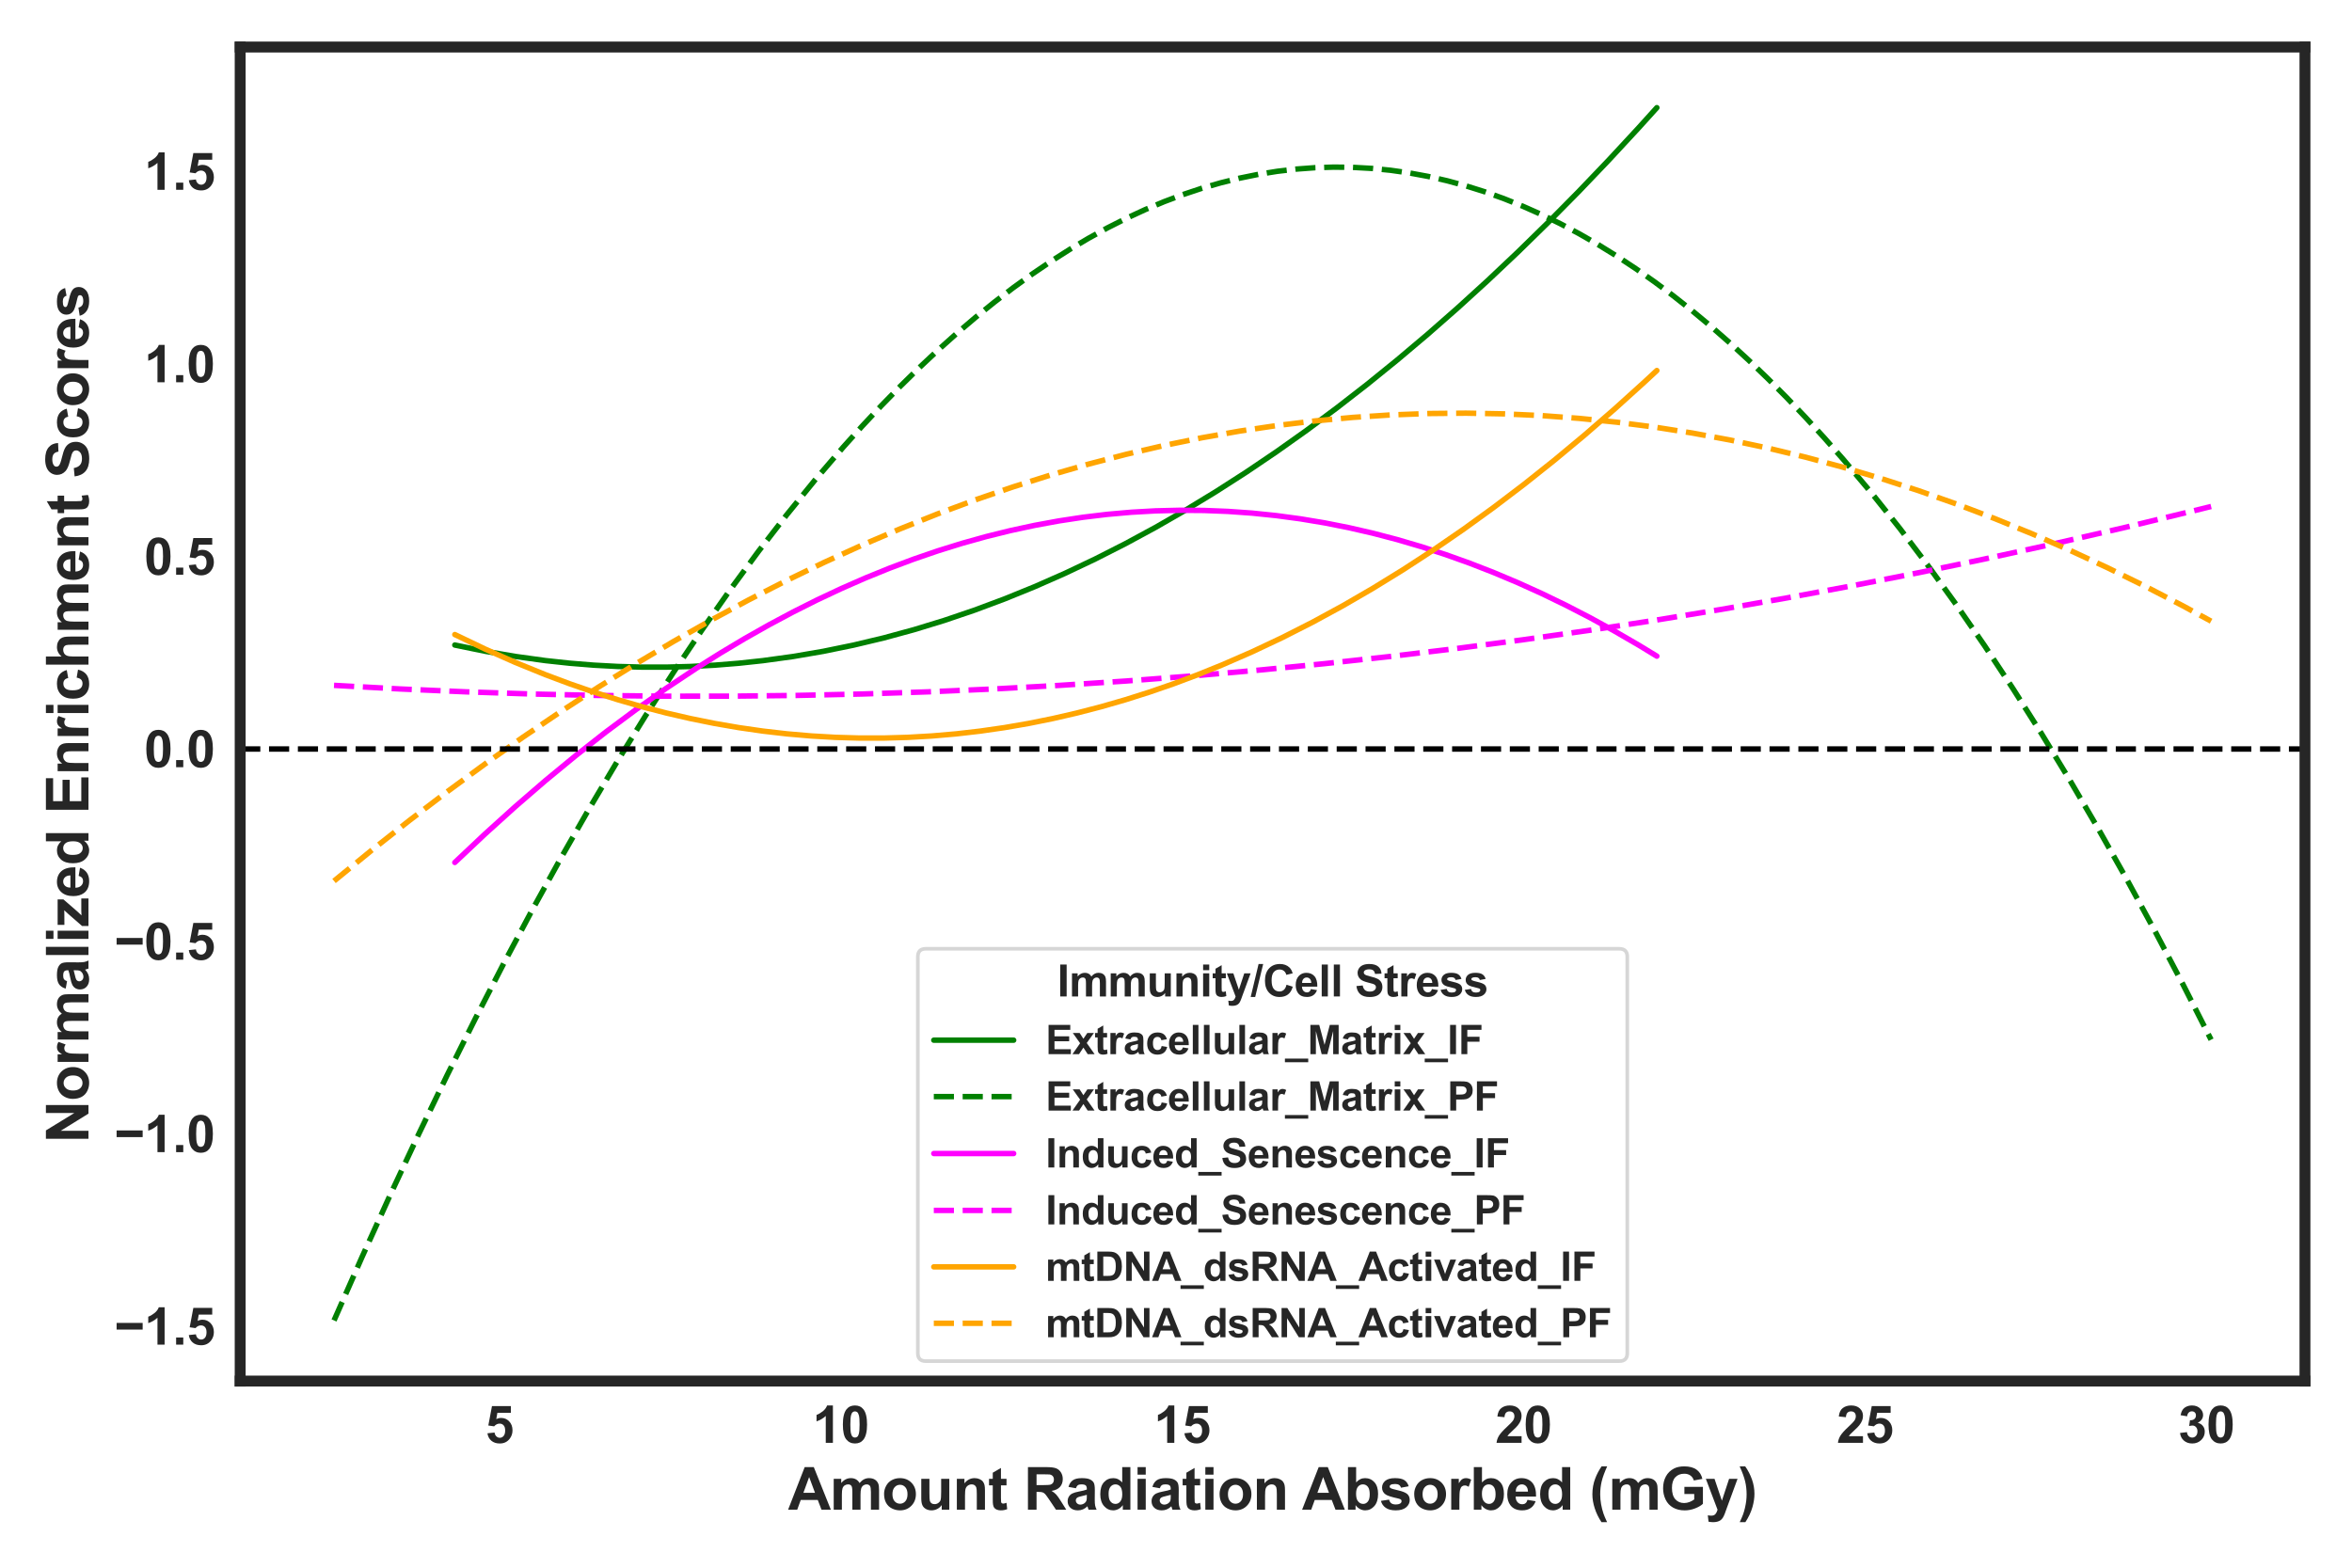 <?xml version="1.0" encoding="utf-8" standalone="no"?>
<!DOCTYPE svg PUBLIC "-//W3C//DTD SVG 1.1//EN"
  "http://www.w3.org/Graphics/SVG/1.1/DTD/svg11.dtd">
<svg xmlns:xlink="http://www.w3.org/1999/xlink" width="648pt" height="432pt" viewBox="0 0 648 432" xmlns="http://www.w3.org/2000/svg" version="1.1">
 <defs>
  <style type="text/css">*{stroke-linejoin: round; stroke-linecap: butt}</style>
 </defs>
 <g id="figure_1">
  <g id="patch_1">
   <path d="M 0 432 
L 648 432 
L 648 0 
L 0 0 
z
" style="fill: #ffffff"/>
  </g>
  <g id="axes_1">
   <g id="patch_2">
    <path d="M 66.17 380.579 
L 635.04 380.579 
L 635.04 12.96 
L 66.17 12.96 
z
" style="fill: #ffffff"/>
   </g>
   <g id="matplotlib.axis_1">
    <g id="xtick_1">
     <g id="text_1">
      <!-- 5 -->
      <g style="fill: #262626" transform="translate(133.661 397.6) scale(0.14 -0.14)">
       <defs>
        <path id="Arial-BoldMT-35" d="M 284 1178 
L 1159 1269 
Q 1197 972 1381 798 
Q 1566 625 1806 625 
Q 2081 625 2272 848 
Q 2463 1072 2463 1522 
Q 2463 1944 2273 2155 
Q 2084 2366 1781 2366 
Q 1403 2366 1103 2031 
L 391 2134 
L 841 4519 
L 3163 4519 
L 3163 3697 
L 1506 3697 
L 1369 2919 
Q 1663 3066 1969 3066 
Q 2553 3066 2959 2641 
Q 3366 2216 3366 1538 
Q 3366 972 3038 528 
Q 2591 -78 1797 -78 
Q 1163 -78 763 262 
Q 363 603 284 1178 
z
" transform="scale(0.016)"/>
       </defs>
       <use xlink:href="#Arial-BoldMT-35"/>
      </g>
     </g>
    </g>
    <g id="xtick_2">
     <g id="text_2">
      <!-- 10 -->
      <g style="fill: #262626" transform="translate(223.831 397.6) scale(0.14 -0.14)">
       <defs>
        <path id="Arial-BoldMT-31" d="M 2519 0 
L 1641 0 
L 1641 3309 
Q 1159 2859 506 2644 
L 506 3441 
Q 850 3553 1253 3867 
Q 1656 4181 1806 4600 
L 2519 4600 
L 2519 0 
z
" transform="scale(0.016)"/>
        <path id="Arial-BoldMT-30" d="M 1756 4600 
Q 2422 4600 2797 4125 
Q 3244 3563 3244 2259 
Q 3244 959 2794 391 
Q 2422 -78 1756 -78 
Q 1088 -78 678 436 
Q 269 950 269 2269 
Q 269 3563 719 4131 
Q 1091 4600 1756 4600 
z
M 1756 3872 
Q 1597 3872 1472 3770 
Q 1347 3669 1278 3406 
Q 1188 3066 1188 2259 
Q 1188 1453 1269 1151 
Q 1350 850 1473 750 
Q 1597 650 1756 650 
Q 1916 650 2041 751 
Q 2166 853 2234 1116 
Q 2325 1453 2325 2259 
Q 2325 3066 2244 3367 
Q 2163 3669 2039 3770 
Q 1916 3872 1756 3872 
z
" transform="scale(0.016)"/>
       </defs>
       <use xlink:href="#Arial-BoldMT-31"/>
       <use xlink:href="#Arial-BoldMT-30" x="55.615"/>
      </g>
     </g>
    </g>
    <g id="xtick_3">
     <g id="text_3">
      <!-- 15 -->
      <g style="fill: #262626" transform="translate(317.893 397.6) scale(0.14 -0.14)">
       <use xlink:href="#Arial-BoldMT-31"/>
       <use xlink:href="#Arial-BoldMT-35" x="55.615"/>
      </g>
     </g>
    </g>
    <g id="xtick_4">
     <g id="text_4">
      <!-- 20 -->
      <g style="fill: #262626" transform="translate(411.955 397.6) scale(0.14 -0.14)">
       <defs>
        <path id="Arial-BoldMT-32" d="M 3238 816 
L 3238 0 
L 159 0 
Q 209 463 459 877 
Q 709 1291 1447 1975 
Q 2041 2528 2175 2725 
Q 2356 2997 2356 3263 
Q 2356 3556 2198 3714 
Q 2041 3872 1763 3872 
Q 1488 3872 1325 3706 
Q 1163 3541 1138 3156 
L 263 3244 
Q 341 3969 753 4284 
Q 1166 4600 1784 4600 
Q 2463 4600 2850 4234 
Q 3238 3869 3238 3325 
Q 3238 3016 3127 2736 
Q 3016 2456 2775 2150 
Q 2616 1947 2200 1565 
Q 1784 1184 1673 1059 
Q 1563 934 1494 816 
L 3238 816 
z
" transform="scale(0.016)"/>
       </defs>
       <use xlink:href="#Arial-BoldMT-32"/>
       <use xlink:href="#Arial-BoldMT-30" x="55.615"/>
      </g>
     </g>
    </g>
    <g id="xtick_5">
     <g id="text_5">
      <!-- 25 -->
      <g style="fill: #262626" transform="translate(506.018 397.6) scale(0.14 -0.14)">
       <use xlink:href="#Arial-BoldMT-32"/>
       <use xlink:href="#Arial-BoldMT-35" x="55.615"/>
      </g>
     </g>
    </g>
    <g id="xtick_6">
     <g id="text_6">
      <!-- 30 -->
      <g style="fill: #262626" transform="translate(600.08 397.6) scale(0.14 -0.14)">
       <defs>
        <path id="Arial-BoldMT-33" d="M 241 1216 
L 1091 1319 
Q 1131 994 1309 822 
Q 1488 650 1741 650 
Q 2013 650 2198 856 
Q 2384 1063 2384 1413 
Q 2384 1744 2206 1937 
Q 2028 2131 1772 2131 
Q 1603 2131 1369 2066 
L 1466 2781 
Q 1822 2772 2009 2936 
Q 2197 3100 2197 3372 
Q 2197 3603 2059 3740 
Q 1922 3878 1694 3878 
Q 1469 3878 1309 3722 
Q 1150 3566 1116 3266 
L 306 3403 
Q 391 3819 561 4067 
Q 731 4316 1036 4458 
Q 1341 4600 1719 4600 
Q 2366 4600 2756 4188 
Q 3078 3850 3078 3425 
Q 3078 2822 2419 2463 
Q 2813 2378 3048 2084 
Q 3284 1791 3284 1375 
Q 3284 772 2843 347 
Q 2403 -78 1747 -78 
Q 1125 -78 715 280 
Q 306 638 241 1216 
z
" transform="scale(0.016)"/>
       </defs>
       <use xlink:href="#Arial-BoldMT-33"/>
       <use xlink:href="#Arial-BoldMT-30" x="55.615"/>
      </g>
     </g>
    </g>
    <g id="text_7">
     <!-- Amount Radiation Absorbed (mGy) -->
     <g style="fill: #262626" transform="translate(217.135 416.01) scale(0.16 -0.16)">
      <defs>
       <path id="Arial-BoldMT-41" d="M 4597 0 
L 3591 0 
L 3191 1041 
L 1359 1041 
L 981 0 
L 0 0 
L 1784 4581 
L 2763 4581 
L 4597 0 
z
M 2894 1813 
L 2263 3513 
L 1644 1813 
L 2894 1813 
z
" transform="scale(0.016)"/>
       <path id="Arial-BoldMT-6d" d="M 394 3319 
L 1203 3319 
L 1203 2866 
Q 1638 3394 2238 3394 
Q 2556 3394 2790 3262 
Q 3025 3131 3175 2866 
Q 3394 3131 3647 3262 
Q 3900 3394 4188 3394 
Q 4553 3394 4806 3245 
Q 5059 3097 5184 2809 
Q 5275 2597 5275 2122 
L 5275 0 
L 4397 0 
L 4397 1897 
Q 4397 2391 4306 2534 
Q 4184 2722 3931 2722 
Q 3747 2722 3584 2609 
Q 3422 2497 3350 2280 
Q 3278 2063 3278 1594 
L 3278 0 
L 2400 0 
L 2400 1819 
Q 2400 2303 2353 2443 
Q 2306 2584 2207 2653 
Q 2109 2722 1941 2722 
Q 1738 2722 1575 2612 
Q 1413 2503 1342 2297 
Q 1272 2091 1272 1613 
L 1272 0 
L 394 0 
L 394 3319 
z
" transform="scale(0.016)"/>
       <path id="Arial-BoldMT-6f" d="M 256 1706 
Q 256 2144 472 2553 
Q 688 2963 1083 3178 
Q 1478 3394 1966 3394 
Q 2719 3394 3200 2905 
Q 3681 2416 3681 1669 
Q 3681 916 3195 420 
Q 2709 -75 1972 -75 
Q 1516 -75 1102 131 
Q 688 338 472 736 
Q 256 1134 256 1706 
z
M 1156 1659 
Q 1156 1166 1390 903 
Q 1625 641 1969 641 
Q 2313 641 2545 903 
Q 2778 1166 2778 1666 
Q 2778 2153 2545 2415 
Q 2313 2678 1969 2678 
Q 1625 2678 1390 2415 
Q 1156 2153 1156 1659 
z
" transform="scale(0.016)"/>
       <path id="Arial-BoldMT-75" d="M 2644 0 
L 2644 497 
Q 2463 231 2167 78 
Q 1872 -75 1544 -75 
Q 1209 -75 943 72 
Q 678 219 559 484 
Q 441 750 441 1219 
L 441 3319 
L 1319 3319 
L 1319 1794 
Q 1319 1094 1367 936 
Q 1416 778 1544 686 
Q 1672 594 1869 594 
Q 2094 594 2272 717 
Q 2450 841 2515 1023 
Q 2581 1206 2581 1919 
L 2581 3319 
L 3459 3319 
L 3459 0 
L 2644 0 
z
" transform="scale(0.016)"/>
       <path id="Arial-BoldMT-6e" d="M 3478 0 
L 2600 0 
L 2600 1694 
Q 2600 2231 2544 2389 
Q 2488 2547 2361 2634 
Q 2234 2722 2056 2722 
Q 1828 2722 1647 2597 
Q 1466 2472 1398 2265 
Q 1331 2059 1331 1503 
L 1331 0 
L 453 0 
L 453 3319 
L 1269 3319 
L 1269 2831 
Q 1703 3394 2363 3394 
Q 2653 3394 2893 3289 
Q 3134 3184 3257 3021 
Q 3381 2859 3429 2653 
Q 3478 2447 3478 2063 
L 3478 0 
z
" transform="scale(0.016)"/>
       <path id="Arial-BoldMT-74" d="M 1981 3319 
L 1981 2619 
L 1381 2619 
L 1381 1281 
Q 1381 875 1398 808 
Q 1416 741 1477 697 
Q 1538 653 1625 653 
Q 1747 653 1978 738 
L 2053 56 
Q 1747 -75 1359 -75 
Q 1122 -75 931 4 
Q 741 84 652 211 
Q 563 338 528 553 
Q 500 706 500 1172 
L 500 2619 
L 97 2619 
L 97 3319 
L 500 3319 
L 500 3978 
L 1381 4491 
L 1381 3319 
L 1981 3319 
z
" transform="scale(0.016)"/>
       <path id="Arial-BoldMT-20" transform="scale(0.016)"/>
       <path id="Arial-BoldMT-52" d="M 469 0 
L 469 4581 
L 2416 4581 
Q 3150 4581 3483 4457 
Q 3816 4334 4016 4018 
Q 4216 3703 4216 3297 
Q 4216 2781 3912 2445 
Q 3609 2109 3006 2022 
Q 3306 1847 3501 1637 
Q 3697 1428 4028 894 
L 4588 0 
L 3481 0 
L 2813 997 
Q 2456 1531 2325 1670 
Q 2194 1809 2047 1861 
Q 1900 1913 1581 1913 
L 1394 1913 
L 1394 0 
L 469 0 
z
M 1394 2644 
L 2078 2644 
Q 2744 2644 2909 2700 
Q 3075 2756 3169 2893 
Q 3263 3031 3263 3238 
Q 3263 3469 3139 3611 
Q 3016 3753 2791 3791 
Q 2678 3806 2116 3806 
L 1394 3806 
L 1394 2644 
z
" transform="scale(0.016)"/>
       <path id="Arial-BoldMT-61" d="M 1116 2306 
L 319 2450 
Q 453 2931 781 3162 
Q 1109 3394 1756 3394 
Q 2344 3394 2631 3255 
Q 2919 3116 3036 2902 
Q 3153 2688 3153 2116 
L 3144 1091 
Q 3144 653 3186 445 
Q 3228 238 3344 0 
L 2475 0 
Q 2441 88 2391 259 
Q 2369 338 2359 363 
Q 2134 144 1878 34 
Q 1622 -75 1331 -75 
Q 819 -75 523 203 
Q 228 481 228 906 
Q 228 1188 362 1408 
Q 497 1628 739 1745 
Q 981 1863 1438 1950 
Q 2053 2066 2291 2166 
L 2291 2253 
Q 2291 2506 2166 2614 
Q 2041 2722 1694 2722 
Q 1459 2722 1328 2630 
Q 1197 2538 1116 2306 
z
M 2291 1594 
Q 2122 1538 1756 1459 
Q 1391 1381 1278 1306 
Q 1106 1184 1106 997 
Q 1106 813 1243 678 
Q 1381 544 1594 544 
Q 1831 544 2047 700 
Q 2206 819 2256 991 
Q 2291 1103 2291 1419 
L 2291 1594 
z
" transform="scale(0.016)"/>
       <path id="Arial-BoldMT-64" d="M 3503 0 
L 2688 0 
L 2688 488 
Q 2484 203 2207 64 
Q 1931 -75 1650 -75 
Q 1078 -75 670 386 
Q 263 847 263 1672 
Q 263 2516 659 2955 
Q 1056 3394 1663 3394 
Q 2219 3394 2625 2931 
L 2625 4581 
L 3503 4581 
L 3503 0 
z
M 1159 1731 
Q 1159 1200 1306 963 
Q 1519 619 1900 619 
Q 2203 619 2415 876 
Q 2628 1134 2628 1647 
Q 2628 2219 2422 2470 
Q 2216 2722 1894 2722 
Q 1581 2722 1370 2473 
Q 1159 2225 1159 1731 
z
" transform="scale(0.016)"/>
       <path id="Arial-BoldMT-69" d="M 459 3769 
L 459 4581 
L 1338 4581 
L 1338 3769 
L 459 3769 
z
M 459 0 
L 459 3319 
L 1338 3319 
L 1338 0 
L 459 0 
z
" transform="scale(0.016)"/>
       <path id="Arial-BoldMT-62" d="M 422 0 
L 422 4581 
L 1300 4581 
L 1300 2931 
Q 1706 3394 2263 3394 
Q 2869 3394 3266 2955 
Q 3663 2516 3663 1694 
Q 3663 844 3258 384 
Q 2853 -75 2275 -75 
Q 1991 -75 1714 67 
Q 1438 209 1238 488 
L 1238 0 
L 422 0 
z
M 1294 1731 
Q 1294 1216 1456 969 
Q 1684 619 2063 619 
Q 2353 619 2558 867 
Q 2763 1116 2763 1650 
Q 2763 2219 2556 2470 
Q 2350 2722 2028 2722 
Q 1713 2722 1503 2476 
Q 1294 2231 1294 1731 
z
" transform="scale(0.016)"/>
       <path id="Arial-BoldMT-73" d="M 150 947 
L 1031 1081 
Q 1088 825 1259 692 
Q 1431 559 1741 559 
Q 2081 559 2253 684 
Q 2369 772 2369 919 
Q 2369 1019 2306 1084 
Q 2241 1147 2013 1200 
Q 950 1434 666 1628 
Q 272 1897 272 2375 
Q 272 2806 612 3100 
Q 953 3394 1669 3394 
Q 2350 3394 2681 3172 
Q 3013 2950 3138 2516 
L 2309 2363 
Q 2256 2556 2107 2659 
Q 1959 2763 1684 2763 
Q 1338 2763 1188 2666 
Q 1088 2597 1088 2488 
Q 1088 2394 1175 2328 
Q 1294 2241 1995 2081 
Q 2697 1922 2975 1691 
Q 3250 1456 3250 1038 
Q 3250 581 2869 253 
Q 2488 -75 1741 -75 
Q 1063 -75 667 200 
Q 272 475 150 947 
z
" transform="scale(0.016)"/>
       <path id="Arial-BoldMT-72" d="M 1300 0 
L 422 0 
L 422 3319 
L 1238 3319 
L 1238 2847 
Q 1447 3181 1614 3287 
Q 1781 3394 1994 3394 
Q 2294 3394 2572 3228 
L 2300 2463 
Q 2078 2606 1888 2606 
Q 1703 2606 1575 2504 
Q 1447 2403 1373 2137 
Q 1300 1872 1300 1025 
L 1300 0 
z
" transform="scale(0.016)"/>
       <path id="Arial-BoldMT-65" d="M 2381 1056 
L 3256 909 
Q 3088 428 2723 176 
Q 2359 -75 1813 -75 
Q 947 -75 531 491 
Q 203 944 203 1634 
Q 203 2459 634 2926 
Q 1066 3394 1725 3394 
Q 2466 3394 2894 2905 
Q 3322 2416 3303 1406 
L 1103 1406 
Q 1113 1016 1316 798 
Q 1519 581 1822 581 
Q 2028 581 2168 693 
Q 2309 806 2381 1056 
z
M 2431 1944 
Q 2422 2325 2234 2523 
Q 2047 2722 1778 2722 
Q 1491 2722 1303 2513 
Q 1116 2303 1119 1944 
L 2431 1944 
z
" transform="scale(0.016)"/>
       <path id="Arial-BoldMT-28" d="M 1916 -1347 
L 1313 -1347 
Q 834 -625 584 153 
Q 334 931 334 1659 
Q 334 2563 644 3369 
Q 913 4069 1325 4659 
L 1925 4659 
Q 1497 3713 1336 3048 
Q 1175 2384 1175 1641 
Q 1175 1128 1270 590 
Q 1366 53 1531 -431 
Q 1641 -750 1916 -1347 
z
" transform="scale(0.016)"/>
       <path id="Arial-BoldMT-47" d="M 2597 1684 
L 2597 2456 
L 4591 2456 
L 4591 631 
Q 4300 350 3748 136 
Q 3197 -78 2631 -78 
Q 1913 -78 1378 223 
Q 844 525 575 1086 
Q 306 1647 306 2306 
Q 306 3022 606 3578 
Q 906 4134 1484 4431 
Q 1925 4659 2581 4659 
Q 3434 4659 3914 4301 
Q 4394 3944 4531 3313 
L 3613 3141 
Q 3516 3478 3248 3673 
Q 2981 3869 2581 3869 
Q 1975 3869 1617 3484 
Q 1259 3100 1259 2344 
Q 1259 1528 1621 1120 
Q 1984 713 2572 713 
Q 2863 713 3155 827 
Q 3447 941 3656 1103 
L 3656 1684 
L 2597 1684 
z
" transform="scale(0.016)"/>
       <path id="Arial-BoldMT-79" d="M 44 3319 
L 978 3319 
L 1772 963 
L 2547 3319 
L 3456 3319 
L 2284 125 
L 2075 -453 
Q 1959 -744 1854 -897 
Q 1750 -1050 1614 -1145 
Q 1478 -1241 1279 -1294 
Q 1081 -1347 831 -1347 
Q 578 -1347 334 -1294 
L 256 -606 
Q 463 -647 628 -647 
Q 934 -647 1081 -467 
Q 1228 -288 1306 -9 
L 44 3319 
z
" transform="scale(0.016)"/>
       <path id="Arial-BoldMT-29" d="M 216 -1347 
Q 475 -791 581 -494 
Q 688 -197 778 190 
Q 869 578 912 926 
Q 956 1275 956 1641 
Q 956 2384 797 3048 
Q 638 3713 209 4659 
L 806 4659 
Q 1278 3988 1539 3234 
Q 1800 2481 1800 1706 
Q 1800 1053 1594 306 
Q 1359 -531 822 -1347 
L 216 -1347 
z
" transform="scale(0.016)"/>
      </defs>
      <use xlink:href="#Arial-BoldMT-41"/>
      <use xlink:href="#Arial-BoldMT-6d" x="72.217"/>
      <use xlink:href="#Arial-BoldMT-6f" x="161.133"/>
      <use xlink:href="#Arial-BoldMT-75" x="222.217"/>
      <use xlink:href="#Arial-BoldMT-6e" x="283.301"/>
      <use xlink:href="#Arial-BoldMT-74" x="344.385"/>
      <use xlink:href="#Arial-BoldMT-20" x="377.686"/>
      <use xlink:href="#Arial-BoldMT-52" x="405.469"/>
      <use xlink:href="#Arial-BoldMT-61" x="477.686"/>
      <use xlink:href="#Arial-BoldMT-64" x="533.301"/>
      <use xlink:href="#Arial-BoldMT-69" x="594.385"/>
      <use xlink:href="#Arial-BoldMT-61" x="622.168"/>
      <use xlink:href="#Arial-BoldMT-74" x="677.783"/>
      <use xlink:href="#Arial-BoldMT-69" x="711.084"/>
      <use xlink:href="#Arial-BoldMT-6f" x="738.867"/>
      <use xlink:href="#Arial-BoldMT-6e" x="799.951"/>
      <use xlink:href="#Arial-BoldMT-20" x="861.035"/>
      <use xlink:href="#Arial-BoldMT-41" x="885.068"/>
      <use xlink:href="#Arial-BoldMT-62" x="957.285"/>
      <use xlink:href="#Arial-BoldMT-73" x="1018.369"/>
      <use xlink:href="#Arial-BoldMT-6f" x="1073.984"/>
      <use xlink:href="#Arial-BoldMT-72" x="1135.068"/>
      <use xlink:href="#Arial-BoldMT-62" x="1173.984"/>
      <use xlink:href="#Arial-BoldMT-65" x="1235.068"/>
      <use xlink:href="#Arial-BoldMT-64" x="1290.684"/>
      <use xlink:href="#Arial-BoldMT-20" x="1351.768"/>
      <use xlink:href="#Arial-BoldMT-28" x="1379.551"/>
      <use xlink:href="#Arial-BoldMT-6d" x="1412.852"/>
      <use xlink:href="#Arial-BoldMT-47" x="1501.768"/>
      <use xlink:href="#Arial-BoldMT-79" x="1579.551"/>
      <use xlink:href="#Arial-BoldMT-29" x="1635.166"/>
     </g>
    </g>
   </g>
   <g id="matplotlib.axis_2">
    <g id="ytick_1">
     <g id="text_8">
      <!-- −1.5 -->
      <g style="fill: #262626" transform="translate(31.533 370.533) scale(0.14 -0.14)">
       <defs>
        <path id="Arial-BoldMT-2212" d="M 266 1850 
L 266 2672 
L 3469 2672 
L 3469 1850 
L 266 1850 
z
" transform="scale(0.016)"/>
        <path id="Arial-BoldMT-2e" d="M 459 0 
L 459 878 
L 1338 878 
L 1338 0 
L 459 0 
z
" transform="scale(0.016)"/>
       </defs>
       <use xlink:href="#Arial-BoldMT-2212"/>
       <use xlink:href="#Arial-BoldMT-31" x="58.398"/>
       <use xlink:href="#Arial-BoldMT-2e" x="114.014"/>
       <use xlink:href="#Arial-BoldMT-35" x="141.797"/>
      </g>
     </g>
    </g>
    <g id="ytick_2">
     <g id="text_9">
      <!-- −1.0 -->
      <g style="fill: #262626" transform="translate(31.533 317.494) scale(0.14 -0.14)">
       <use xlink:href="#Arial-BoldMT-2212"/>
       <use xlink:href="#Arial-BoldMT-31" x="58.398"/>
       <use xlink:href="#Arial-BoldMT-2e" x="114.014"/>
       <use xlink:href="#Arial-BoldMT-30" x="141.797"/>
      </g>
     </g>
    </g>
    <g id="ytick_3">
     <g id="text_10">
      <!-- −0.5 -->
      <g style="fill: #262626" transform="translate(31.533 264.455) scale(0.14 -0.14)">
       <use xlink:href="#Arial-BoldMT-2212"/>
       <use xlink:href="#Arial-BoldMT-30" x="58.398"/>
       <use xlink:href="#Arial-BoldMT-2e" x="114.014"/>
       <use xlink:href="#Arial-BoldMT-35" x="141.797"/>
      </g>
     </g>
    </g>
    <g id="ytick_4">
     <g id="text_11">
      <!-- 0.0 -->
      <g style="fill: #262626" transform="translate(39.71 211.416) scale(0.14 -0.14)">
       <use xlink:href="#Arial-BoldMT-30"/>
       <use xlink:href="#Arial-BoldMT-2e" x="55.615"/>
       <use xlink:href="#Arial-BoldMT-30" x="83.398"/>
      </g>
     </g>
    </g>
    <g id="ytick_5">
     <g id="text_12">
      <!-- 0.5 -->
      <g style="fill: #262626" transform="translate(39.71 158.377) scale(0.14 -0.14)">
       <use xlink:href="#Arial-BoldMT-30"/>
       <use xlink:href="#Arial-BoldMT-2e" x="55.615"/>
       <use xlink:href="#Arial-BoldMT-35" x="83.398"/>
      </g>
     </g>
    </g>
    <g id="ytick_6">
     <g id="text_13">
      <!-- 1.0 -->
      <g style="fill: #262626" transform="translate(39.71 105.338) scale(0.14 -0.14)">
       <use xlink:href="#Arial-BoldMT-31"/>
       <use xlink:href="#Arial-BoldMT-2e" x="55.615"/>
       <use xlink:href="#Arial-BoldMT-30" x="83.398"/>
      </g>
     </g>
    </g>
    <g id="ytick_7">
     <g id="text_14">
      <!-- 1.5 -->
      <g style="fill: #262626" transform="translate(39.71 52.299) scale(0.14 -0.14)">
       <use xlink:href="#Arial-BoldMT-31"/>
       <use xlink:href="#Arial-BoldMT-2e" x="55.615"/>
       <use xlink:href="#Arial-BoldMT-35" x="83.398"/>
      </g>
     </g>
    </g>
    <g id="text_15">
     <!-- Normalized Enrichment Scores -->
     <g style="fill: #262626" transform="translate(24.376 315.023) rotate(-90) scale(0.16 -0.16)">
      <defs>
       <path id="Arial-BoldMT-4e" d="M 475 0 
L 475 4581 
L 1375 4581 
L 3250 1522 
L 3250 4581 
L 4109 4581 
L 4109 0 
L 3181 0 
L 1334 2988 
L 1334 0 
L 475 0 
z
" transform="scale(0.016)"/>
       <path id="Arial-BoldMT-6c" d="M 459 0 
L 459 4581 
L 1338 4581 
L 1338 0 
L 459 0 
z
" transform="scale(0.016)"/>
       <path id="Arial-BoldMT-7a" d="M 106 0 
L 106 684 
L 1350 2113 
Q 1656 2463 1803 2609 
Q 1650 2600 1400 2597 
L 228 2591 
L 228 3319 
L 2972 3319 
L 2972 2697 
L 1703 1234 
L 1256 750 
Q 1622 772 1709 772 
L 3069 772 
L 3069 0 
L 106 0 
z
" transform="scale(0.016)"/>
       <path id="Arial-BoldMT-45" d="M 466 0 
L 466 4581 
L 3863 4581 
L 3863 3806 
L 1391 3806 
L 1391 2791 
L 3691 2791 
L 3691 2019 
L 1391 2019 
L 1391 772 
L 3950 772 
L 3950 0 
L 466 0 
z
" transform="scale(0.016)"/>
       <path id="Arial-BoldMT-63" d="M 3353 2338 
L 2488 2181 
Q 2444 2441 2289 2572 
Q 2134 2703 1888 2703 
Q 1559 2703 1364 2476 
Q 1169 2250 1169 1719 
Q 1169 1128 1367 884 
Q 1566 641 1900 641 
Q 2150 641 2309 783 
Q 2469 925 2534 1272 
L 3397 1125 
Q 3263 531 2881 228 
Q 2500 -75 1859 -75 
Q 1131 -75 698 384 
Q 266 844 266 1656 
Q 266 2478 700 2936 
Q 1134 3394 1875 3394 
Q 2481 3394 2839 3133 
Q 3197 2872 3353 2338 
z
" transform="scale(0.016)"/>
       <path id="Arial-BoldMT-68" d="M 1334 4581 
L 1334 2897 
Q 1759 3394 2350 3394 
Q 2653 3394 2897 3281 
Q 3141 3169 3264 2994 
Q 3388 2819 3433 2606 
Q 3478 2394 3478 1947 
L 3478 0 
L 2600 0 
L 2600 1753 
Q 2600 2275 2550 2415 
Q 2500 2556 2373 2639 
Q 2247 2722 2056 2722 
Q 1838 2722 1666 2615 
Q 1494 2509 1414 2295 
Q 1334 2081 1334 1663 
L 1334 0 
L 456 0 
L 456 4581 
L 1334 4581 
z
" transform="scale(0.016)"/>
       <path id="Arial-BoldMT-53" d="M 231 1491 
L 1131 1578 
Q 1213 1125 1461 912 
Q 1709 700 2131 700 
Q 2578 700 2804 889 
Q 3031 1078 3031 1331 
Q 3031 1494 2936 1608 
Q 2841 1722 2603 1806 
Q 2441 1863 1863 2006 
Q 1119 2191 819 2459 
Q 397 2838 397 3381 
Q 397 3731 595 4036 
Q 794 4341 1167 4500 
Q 1541 4659 2069 4659 
Q 2931 4659 3367 4281 
Q 3803 3903 3825 3272 
L 2900 3231 
Q 2841 3584 2645 3739 
Q 2450 3894 2059 3894 
Q 1656 3894 1428 3728 
Q 1281 3622 1281 3444 
Q 1281 3281 1419 3166 
Q 1594 3019 2269 2859 
Q 2944 2700 3267 2529 
Q 3591 2359 3773 2064 
Q 3956 1769 3956 1334 
Q 3956 941 3737 597 
Q 3519 253 3119 86 
Q 2719 -81 2122 -81 
Q 1253 -81 787 320 
Q 322 722 231 1491 
z
" transform="scale(0.016)"/>
      </defs>
      <use xlink:href="#Arial-BoldMT-4e"/>
      <use xlink:href="#Arial-BoldMT-6f" x="72.217"/>
      <use xlink:href="#Arial-BoldMT-72" x="133.301"/>
      <use xlink:href="#Arial-BoldMT-6d" x="172.217"/>
      <use xlink:href="#Arial-BoldMT-61" x="261.133"/>
      <use xlink:href="#Arial-BoldMT-6c" x="316.748"/>
      <use xlink:href="#Arial-BoldMT-69" x="344.531"/>
      <use xlink:href="#Arial-BoldMT-7a" x="372.314"/>
      <use xlink:href="#Arial-BoldMT-65" x="422.314"/>
      <use xlink:href="#Arial-BoldMT-64" x="477.93"/>
      <use xlink:href="#Arial-BoldMT-20" x="539.014"/>
      <use xlink:href="#Arial-BoldMT-45" x="566.797"/>
      <use xlink:href="#Arial-BoldMT-6e" x="633.496"/>
      <use xlink:href="#Arial-BoldMT-72" x="694.58"/>
      <use xlink:href="#Arial-BoldMT-69" x="733.496"/>
      <use xlink:href="#Arial-BoldMT-63" x="761.279"/>
      <use xlink:href="#Arial-BoldMT-68" x="816.895"/>
      <use xlink:href="#Arial-BoldMT-6d" x="877.979"/>
      <use xlink:href="#Arial-BoldMT-65" x="966.895"/>
      <use xlink:href="#Arial-BoldMT-6e" x="1022.51"/>
      <use xlink:href="#Arial-BoldMT-74" x="1083.594"/>
      <use xlink:href="#Arial-BoldMT-20" x="1116.895"/>
      <use xlink:href="#Arial-BoldMT-53" x="1144.678"/>
      <use xlink:href="#Arial-BoldMT-63" x="1211.377"/>
      <use xlink:href="#Arial-BoldMT-6f" x="1266.992"/>
      <use xlink:href="#Arial-BoldMT-72" x="1328.076"/>
      <use xlink:href="#Arial-BoldMT-65" x="1366.992"/>
      <use xlink:href="#Arial-BoldMT-73" x="1422.607"/>
     </g>
    </g>
   </g>
   <g id="line2d_1">
    <path d="M 125.307 177.749 
L 133.628 179.458 
L 141.949 180.888 
L 150.27 182.037 
L 156.927 182.756 
L 163.583 183.295 
L 170.24 183.655 
L 176.897 183.835 
L 183.554 183.837 
L 190.211 183.659 
L 196.867 183.303 
L 203.524 182.767 
L 210.181 182.052 
L 218.502 180.907 
L 226.823 179.481 
L 235.144 177.776 
L 243.465 175.791 
L 251.786 173.526 
L 260.107 170.981 
L 268.428 168.156 
L 276.749 165.051 
L 285.07 161.666 
L 293.391 158.002 
L 301.712 154.057 
L 310.032 149.833 
L 318.353 145.329 
L 326.674 140.544 
L 334.995 135.48 
L 343.316 130.136 
L 351.637 124.512 
L 359.958 118.609 
L 368.279 112.425 
L 376.6 105.961 
L 384.921 99.218 
L 393.242 92.195 
L 401.563 84.891 
L 409.884 77.308 
L 418.205 69.445 
L 426.526 61.302 
L 434.847 52.879 
L 443.168 44.177 
L 451.489 35.194 
L 456.482 29.67 
L 456.482 29.67 
" clip-path="url(#p84384a5c7a)" style="fill: none; stroke: #008000; stroke-width: 1.5; stroke-linecap: round"/>
   </g>
   <g id="line2d_2">
    <path d="M 92.028 363.869 
L 99.824 346.204 
L 107.62 329.043 
L 115.417 312.388 
L 123.213 296.238 
L 131.009 280.594 
L 138.806 265.454 
L 146.602 250.819 
L 154.398 236.689 
L 162.194 223.065 
L 169.991 209.945 
L 177.787 197.33 
L 185.583 185.221 
L 193.38 173.617 
L 201.176 162.517 
L 208.972 151.923 
L 216.769 141.834 
L 224.565 132.25 
L 232.361 123.171 
L 237.559 117.399 
L 242.756 111.851 
L 247.954 106.528 
L 253.151 101.43 
L 258.349 96.555 
L 263.546 91.906 
L 268.744 87.48 
L 273.941 83.28 
L 279.139 79.303 
L 284.336 75.552 
L 289.534 72.024 
L 294.732 68.722 
L 299.929 65.643 
L 305.127 62.789 
L 310.324 60.16 
L 315.522 57.755 
L 320.719 55.574 
L 325.917 53.618 
L 331.114 51.887 
L 336.312 50.38 
L 341.509 49.097 
L 346.707 48.039 
L 351.904 47.206 
L 357.102 46.596 
L 362.299 46.212 
L 367.497 46.052 
L 372.695 46.116 
L 377.892 46.405 
L 383.09 46.918 
L 388.287 47.656 
L 393.485 48.618 
L 398.682 49.805 
L 403.88 51.216 
L 409.077 52.851 
L 414.275 54.711 
L 419.472 56.796 
L 424.67 59.105 
L 429.867 61.639 
L 435.065 64.397 
L 440.262 67.379 
L 445.46 70.586 
L 450.658 74.017 
L 455.855 77.673 
L 461.053 81.554 
L 466.25 85.659 
L 471.448 89.988 
L 476.645 94.542 
L 481.843 99.32 
L 487.04 104.323 
L 492.238 109.55 
L 497.435 115.002 
L 502.633 120.678 
L 507.83 126.579 
L 515.627 135.85 
L 523.423 145.627 
L 531.219 155.909 
L 539.016 166.696 
L 546.812 177.989 
L 554.608 189.786 
L 562.404 202.088 
L 570.201 214.896 
L 577.997 228.208 
L 585.793 242.025 
L 593.59 256.348 
L 601.386 271.176 
L 609.182 286.508 
L 609.182 286.508 
" clip-path="url(#p84384a5c7a)" style="fill: none; stroke-dasharray: 5.55,2.4; stroke-dashoffset: 0; stroke: #008000; stroke-width: 1.5"/>
   </g>
   <g id="line2d_3">
    <path d="M 125.307 237.664 
L 133.628 229.813 
L 141.949 222.293 
L 150.27 215.104 
L 158.591 208.247 
L 166.912 201.72 
L 175.233 195.525 
L 183.554 189.66 
L 191.875 184.127 
L 198.531 179.938 
L 205.188 175.962 
L 211.845 172.197 
L 218.502 168.644 
L 225.159 165.304 
L 231.815 162.175 
L 238.472 159.257 
L 245.129 156.552 
L 251.786 154.059 
L 258.442 151.777 
L 265.099 149.708 
L 271.756 147.85 
L 278.413 146.204 
L 285.07 144.77 
L 291.726 143.548 
L 298.383 142.538 
L 305.04 141.739 
L 311.697 141.153 
L 318.353 140.778 
L 325.01 140.615 
L 331.667 140.664 
L 338.324 140.925 
L 344.981 141.398 
L 351.637 142.083 
L 358.294 142.98 
L 364.951 144.088 
L 371.608 145.408 
L 378.264 146.941 
L 384.921 148.685 
L 391.578 150.641 
L 398.235 152.809 
L 404.892 155.188 
L 411.548 157.78 
L 418.205 160.583 
L 424.862 163.599 
L 431.519 166.826 
L 438.175 170.265 
L 444.832 173.916 
L 451.489 177.779 
L 456.482 180.815 
L 456.482 180.815 
" clip-path="url(#p84384a5c7a)" style="fill: none; stroke: #ff00ff; stroke-width: 1.5; stroke-linecap: round"/>
   </g>
   <g id="line2d_4">
    <path d="M 92.028 188.861 
L 110.219 189.855 
L 128.41 190.65 
L 146.602 191.246 
L 164.793 191.643 
L 182.985 191.841 
L 201.176 191.84 
L 219.367 191.641 
L 237.559 191.242 
L 255.75 190.645 
L 273.941 189.848 
L 292.133 188.853 
L 310.324 187.659 
L 328.515 186.266 
L 346.707 184.674 
L 364.898 182.883 
L 383.09 180.893 
L 401.281 178.705 
L 419.472 176.317 
L 437.664 173.731 
L 455.855 170.945 
L 474.046 167.961 
L 492.238 164.778 
L 510.429 161.396 
L 528.621 157.815 
L 546.812 154.035 
L 565.003 150.056 
L 585.793 145.265 
L 606.584 140.215 
L 609.182 139.565 
L 609.182 139.565 
" clip-path="url(#p84384a5c7a)" style="fill: none; stroke-dasharray: 5.55,2.4; stroke-dashoffset: 0; stroke: #ff00ff; stroke-width: 1.5"/>
   </g>
   <g id="line2d_5">
    <path d="M 125.307 174.86 
L 133.628 178.846 
L 141.949 182.533 
L 150.27 185.921 
L 156.927 188.415 
L 163.583 190.717 
L 170.24 192.827 
L 176.897 194.746 
L 183.554 196.473 
L 190.211 198.007 
L 196.867 199.35 
L 203.524 200.502 
L 210.181 201.461 
L 216.838 202.228 
L 223.494 202.804 
L 230.151 203.188 
L 236.808 203.38 
L 243.465 203.38 
L 250.122 203.188 
L 256.778 202.805 
L 263.435 202.23 
L 270.092 201.462 
L 276.749 200.503 
L 283.405 199.353 
L 290.062 198.01 
L 296.719 196.475 
L 303.376 194.749 
L 310.032 192.831 
L 316.689 190.721 
L 323.346 188.419 
L 330.003 185.925 
L 336.66 183.24 
L 344.981 179.613 
L 353.302 175.687 
L 361.622 171.46 
L 369.943 166.934 
L 378.264 162.109 
L 386.585 156.983 
L 394.906 151.558 
L 403.227 145.833 
L 411.548 139.809 
L 419.869 133.484 
L 428.19 126.86 
L 436.511 119.936 
L 444.832 112.713 
L 453.153 105.189 
L 456.482 102.096 
L 456.482 102.096 
" clip-path="url(#p84384a5c7a)" style="fill: none; stroke: #ffa500; stroke-width: 1.5; stroke-linecap: round"/>
   </g>
   <g id="line2d_6">
    <path d="M 92.028 242.775 
L 102.423 234.281 
L 112.818 226.076 
L 123.213 218.161 
L 133.608 210.535 
L 144.003 203.198 
L 154.398 196.151 
L 164.793 189.394 
L 175.188 182.925 
L 185.583 176.747 
L 195.978 170.857 
L 206.373 165.257 
L 216.769 159.947 
L 227.164 154.926 
L 237.559 150.194 
L 247.954 145.752 
L 258.349 141.6 
L 268.744 137.736 
L 279.139 134.163 
L 289.534 130.878 
L 299.929 127.883 
L 310.324 125.178 
L 320.719 122.762 
L 331.114 120.635 
L 341.509 118.798 
L 351.904 117.25 
L 362.299 115.992 
L 372.695 115.023 
L 383.09 114.344 
L 393.485 113.954 
L 403.88 113.853 
L 414.275 114.042 
L 424.67 114.52 
L 435.065 115.288 
L 445.46 116.345 
L 455.855 117.692 
L 466.25 119.328 
L 476.645 121.254 
L 487.04 123.469 
L 497.435 125.973 
L 507.83 128.767 
L 518.225 131.85 
L 528.621 135.223 
L 539.016 138.885 
L 549.411 142.837 
L 559.806 147.078 
L 570.201 151.608 
L 580.596 156.428 
L 590.991 161.538 
L 601.386 166.936 
L 609.182 171.175 
L 609.182 171.175 
" clip-path="url(#p84384a5c7a)" style="fill: none; stroke-dasharray: 5.55,2.4; stroke-dashoffset: 0; stroke: #ffa500; stroke-width: 1.5"/>
   </g>
   <g id="line2d_7">
    <path d="M 66.17 206.405 
L 635.04 206.405 
" clip-path="url(#p84384a5c7a)" style="fill: none; stroke-dasharray: 5.55,2.4; stroke-dashoffset: 0; stroke: #000000; stroke-width: 1.5"/>
   </g>
   <g id="patch_3">
    <path d="M 66.17 380.579 
L 66.17 12.96 
" style="fill: none; stroke: #262626; stroke-width: 3; stroke-linejoin: miter; stroke-linecap: square"/>
   </g>
   <g id="patch_4">
    <path d="M 635.04 380.579 
L 635.04 12.96 
" style="fill: none; stroke: #262626; stroke-width: 3; stroke-linejoin: miter; stroke-linecap: square"/>
   </g>
   <g id="patch_5">
    <path d="M 66.17 380.579 
L 635.04 380.579 
" style="fill: none; stroke: #262626; stroke-width: 3; stroke-linejoin: miter; stroke-linecap: square"/>
   </g>
   <g id="patch_6">
    <path d="M 66.17 12.96 
L 635.04 12.96 
" style="fill: none; stroke: #262626; stroke-width: 3; stroke-linejoin: miter; stroke-linecap: square"/>
   </g>
   <g id="legend_1">
    <g id="patch_7">
     <path d="M 255.073 375.079 
L 446.137 375.079 
Q 448.337 375.079 448.337 372.879 
L 448.337 263.652 
Q 448.337 261.452 446.137 261.452 
L 255.073 261.452 
Q 252.873 261.452 252.873 263.652 
L 252.873 372.879 
Q 252.873 375.079 255.073 375.079 
z
" style="fill: #ffffff; opacity: 0.8; stroke: #cccccc; stroke-linejoin: miter"/>
    </g>
    <g id="text_16">
     <!-- Immunity/Cell Stress -->
     <g style="fill: #262626" transform="translate(291.255 274.588) scale(0.12 -0.12)">
      <defs>
       <path id="Arial-BoldMT-49" d="M 438 0 
L 438 4581 
L 1363 4581 
L 1363 0 
L 438 0 
z
" transform="scale(0.016)"/>
       <path id="Arial-BoldMT-2f" d="M -9 -78 
L 1125 4659 
L 1784 4659 
L 638 -78 
L -9 -78 
z
" transform="scale(0.016)"/>
       <path id="Arial-BoldMT-43" d="M 3397 1684 
L 4294 1400 
Q 4088 650 3608 286 
Q 3128 -78 2391 -78 
Q 1478 -78 890 545 
Q 303 1169 303 2250 
Q 303 3394 893 4026 
Q 1484 4659 2447 4659 
Q 3288 4659 3813 4163 
Q 4125 3869 4281 3319 
L 3366 3100 
Q 3284 3456 3026 3662 
Q 2769 3869 2400 3869 
Q 1891 3869 1573 3503 
Q 1256 3138 1256 2319 
Q 1256 1450 1568 1081 
Q 1881 713 2381 713 
Q 2750 713 3015 947 
Q 3281 1181 3397 1684 
z
" transform="scale(0.016)"/>
      </defs>
      <use xlink:href="#Arial-BoldMT-49"/>
      <use xlink:href="#Arial-BoldMT-6d" x="27.783"/>
      <use xlink:href="#Arial-BoldMT-6d" x="116.699"/>
      <use xlink:href="#Arial-BoldMT-75" x="205.615"/>
      <use xlink:href="#Arial-BoldMT-6e" x="266.699"/>
      <use xlink:href="#Arial-BoldMT-69" x="327.783"/>
      <use xlink:href="#Arial-BoldMT-74" x="355.566"/>
      <use xlink:href="#Arial-BoldMT-79" x="388.867"/>
      <use xlink:href="#Arial-BoldMT-2f" x="444.482"/>
      <use xlink:href="#Arial-BoldMT-43" x="472.266"/>
      <use xlink:href="#Arial-BoldMT-65" x="544.482"/>
      <use xlink:href="#Arial-BoldMT-6c" x="600.098"/>
      <use xlink:href="#Arial-BoldMT-6c" x="627.881"/>
      <use xlink:href="#Arial-BoldMT-20" x="655.664"/>
      <use xlink:href="#Arial-BoldMT-53" x="683.447"/>
      <use xlink:href="#Arial-BoldMT-74" x="750.146"/>
      <use xlink:href="#Arial-BoldMT-72" x="783.447"/>
      <use xlink:href="#Arial-BoldMT-65" x="822.363"/>
      <use xlink:href="#Arial-BoldMT-73" x="877.979"/>
      <use xlink:href="#Arial-BoldMT-73" x="933.594"/>
     </g>
    </g>
    <g id="line2d_8">
     <path d="M 257.273 286.637 
L 268.273 286.637 
L 279.273 286.637 
" style="fill: none; stroke: #008000; stroke-width: 1.5; stroke-linecap: round"/>
    </g>
    <g id="text_17">
     <!-- Extracellular_Matrix_IF -->
     <g style="fill: #262626" transform="translate(288.073 290.487) scale(0.11 -0.11)">
      <defs>
       <path id="Arial-BoldMT-78" d="M 38 0 
L 1234 1709 
L 88 3319 
L 1159 3319 
L 1747 2406 
L 2366 3319 
L 3397 3319 
L 2272 1747 
L 3500 0 
L 2422 0 
L 1747 1028 
L 1066 0 
L 38 0 
z
" transform="scale(0.016)"/>
       <path id="Arial-BoldMT-5f" d="M -59 -1266 
L -59 -697 
L 3591 -697 
L 3591 -1266 
L -59 -1266 
z
" transform="scale(0.016)"/>
       <path id="Arial-BoldMT-4d" d="M 453 0 
L 453 4581 
L 1838 4581 
L 2669 1456 
L 3491 4581 
L 4878 4581 
L 4878 0 
L 4019 0 
L 4019 3606 
L 3109 0 
L 2219 0 
L 1313 3606 
L 1313 0 
L 453 0 
z
" transform="scale(0.016)"/>
       <path id="Arial-BoldMT-46" d="M 472 0 
L 472 4581 
L 3613 4581 
L 3613 3806 
L 1397 3806 
L 1397 2722 
L 3309 2722 
L 3309 1947 
L 1397 1947 
L 1397 0 
L 472 0 
z
" transform="scale(0.016)"/>
      </defs>
      <use xlink:href="#Arial-BoldMT-45"/>
      <use xlink:href="#Arial-BoldMT-78" x="66.699"/>
      <use xlink:href="#Arial-BoldMT-74" x="122.314"/>
      <use xlink:href="#Arial-BoldMT-72" x="155.615"/>
      <use xlink:href="#Arial-BoldMT-61" x="194.531"/>
      <use xlink:href="#Arial-BoldMT-63" x="250.146"/>
      <use xlink:href="#Arial-BoldMT-65" x="305.762"/>
      <use xlink:href="#Arial-BoldMT-6c" x="361.377"/>
      <use xlink:href="#Arial-BoldMT-6c" x="389.16"/>
      <use xlink:href="#Arial-BoldMT-75" x="416.943"/>
      <use xlink:href="#Arial-BoldMT-6c" x="478.027"/>
      <use xlink:href="#Arial-BoldMT-61" x="505.811"/>
      <use xlink:href="#Arial-BoldMT-72" x="561.426"/>
      <use xlink:href="#Arial-BoldMT-5f" x="600.342"/>
      <use xlink:href="#Arial-BoldMT-4d" x="655.957"/>
      <use xlink:href="#Arial-BoldMT-61" x="739.258"/>
      <use xlink:href="#Arial-BoldMT-74" x="794.873"/>
      <use xlink:href="#Arial-BoldMT-72" x="828.174"/>
      <use xlink:href="#Arial-BoldMT-69" x="867.09"/>
      <use xlink:href="#Arial-BoldMT-78" x="894.873"/>
      <use xlink:href="#Arial-BoldMT-5f" x="950.488"/>
      <use xlink:href="#Arial-BoldMT-49" x="1006.104"/>
      <use xlink:href="#Arial-BoldMT-46" x="1033.887"/>
     </g>
    </g>
    <g id="line2d_9">
     <path d="M 257.273 302.187 
L 268.273 302.187 
L 279.273 302.187 
" style="fill: none; stroke-dasharray: 5.55,2.4; stroke-dashoffset: 0; stroke: #008000; stroke-width: 1.5"/>
    </g>
    <g id="text_18">
     <!-- Extracellular_Matrix_PF -->
     <g style="fill: #262626" transform="translate(288.073 306.037) scale(0.11 -0.11)">
      <defs>
       <path id="Arial-BoldMT-50" d="M 466 0 
L 466 4581 
L 1950 4581 
Q 2794 4581 3050 4513 
Q 3444 4409 3709 4064 
Q 3975 3719 3975 3172 
Q 3975 2750 3822 2462 
Q 3669 2175 3433 2011 
Q 3197 1847 2953 1794 
Q 2622 1728 1994 1728 
L 1391 1728 
L 1391 0 
L 466 0 
z
M 1391 3806 
L 1391 2506 
L 1897 2506 
Q 2444 2506 2628 2578 
Q 2813 2650 2917 2803 
Q 3022 2956 3022 3159 
Q 3022 3409 2875 3571 
Q 2728 3734 2503 3775 
Q 2338 3806 1838 3806 
L 1391 3806 
z
" transform="scale(0.016)"/>
      </defs>
      <use xlink:href="#Arial-BoldMT-45"/>
      <use xlink:href="#Arial-BoldMT-78" x="66.699"/>
      <use xlink:href="#Arial-BoldMT-74" x="122.314"/>
      <use xlink:href="#Arial-BoldMT-72" x="155.615"/>
      <use xlink:href="#Arial-BoldMT-61" x="194.531"/>
      <use xlink:href="#Arial-BoldMT-63" x="250.146"/>
      <use xlink:href="#Arial-BoldMT-65" x="305.762"/>
      <use xlink:href="#Arial-BoldMT-6c" x="361.377"/>
      <use xlink:href="#Arial-BoldMT-6c" x="389.16"/>
      <use xlink:href="#Arial-BoldMT-75" x="416.943"/>
      <use xlink:href="#Arial-BoldMT-6c" x="478.027"/>
      <use xlink:href="#Arial-BoldMT-61" x="505.811"/>
      <use xlink:href="#Arial-BoldMT-72" x="561.426"/>
      <use xlink:href="#Arial-BoldMT-5f" x="600.342"/>
      <use xlink:href="#Arial-BoldMT-4d" x="655.957"/>
      <use xlink:href="#Arial-BoldMT-61" x="739.258"/>
      <use xlink:href="#Arial-BoldMT-74" x="794.873"/>
      <use xlink:href="#Arial-BoldMT-72" x="828.174"/>
      <use xlink:href="#Arial-BoldMT-69" x="867.09"/>
      <use xlink:href="#Arial-BoldMT-78" x="894.873"/>
      <use xlink:href="#Arial-BoldMT-5f" x="950.488"/>
      <use xlink:href="#Arial-BoldMT-50" x="1006.104"/>
      <use xlink:href="#Arial-BoldMT-46" x="1072.803"/>
     </g>
    </g>
    <g id="line2d_10">
     <path d="M 257.273 317.87 
L 268.273 317.87 
L 279.273 317.87 
" style="fill: none; stroke: #ff00ff; stroke-width: 1.5; stroke-linecap: round"/>
    </g>
    <g id="text_19">
     <!-- Induced_Senescence_IF -->
     <g style="fill: #262626" transform="translate(288.073 321.72) scale(0.11 -0.11)">
      <use xlink:href="#Arial-BoldMT-49"/>
      <use xlink:href="#Arial-BoldMT-6e" x="27.783"/>
      <use xlink:href="#Arial-BoldMT-64" x="88.867"/>
      <use xlink:href="#Arial-BoldMT-75" x="149.951"/>
      <use xlink:href="#Arial-BoldMT-63" x="211.035"/>
      <use xlink:href="#Arial-BoldMT-65" x="266.65"/>
      <use xlink:href="#Arial-BoldMT-64" x="322.266"/>
      <use xlink:href="#Arial-BoldMT-5f" x="383.35"/>
      <use xlink:href="#Arial-BoldMT-53" x="438.965"/>
      <use xlink:href="#Arial-BoldMT-65" x="505.664"/>
      <use xlink:href="#Arial-BoldMT-6e" x="561.279"/>
      <use xlink:href="#Arial-BoldMT-65" x="622.363"/>
      <use xlink:href="#Arial-BoldMT-73" x="677.979"/>
      <use xlink:href="#Arial-BoldMT-63" x="733.594"/>
      <use xlink:href="#Arial-BoldMT-65" x="789.209"/>
      <use xlink:href="#Arial-BoldMT-6e" x="844.824"/>
      <use xlink:href="#Arial-BoldMT-63" x="905.908"/>
      <use xlink:href="#Arial-BoldMT-65" x="961.523"/>
      <use xlink:href="#Arial-BoldMT-5f" x="1017.139"/>
      <use xlink:href="#Arial-BoldMT-49" x="1072.754"/>
      <use xlink:href="#Arial-BoldMT-46" x="1100.537"/>
     </g>
    </g>
    <g id="line2d_11">
     <path d="M 257.273 333.554 
L 268.273 333.554 
L 279.273 333.554 
" style="fill: none; stroke-dasharray: 5.55,2.4; stroke-dashoffset: 0; stroke: #ff00ff; stroke-width: 1.5"/>
    </g>
    <g id="text_20">
     <!-- Induced_Senescence_PF -->
     <g style="fill: #262626" transform="translate(288.073 337.404) scale(0.11 -0.11)">
      <use xlink:href="#Arial-BoldMT-49"/>
      <use xlink:href="#Arial-BoldMT-6e" x="27.783"/>
      <use xlink:href="#Arial-BoldMT-64" x="88.867"/>
      <use xlink:href="#Arial-BoldMT-75" x="149.951"/>
      <use xlink:href="#Arial-BoldMT-63" x="211.035"/>
      <use xlink:href="#Arial-BoldMT-65" x="266.65"/>
      <use xlink:href="#Arial-BoldMT-64" x="322.266"/>
      <use xlink:href="#Arial-BoldMT-5f" x="383.35"/>
      <use xlink:href="#Arial-BoldMT-53" x="438.965"/>
      <use xlink:href="#Arial-BoldMT-65" x="505.664"/>
      <use xlink:href="#Arial-BoldMT-6e" x="561.279"/>
      <use xlink:href="#Arial-BoldMT-65" x="622.363"/>
      <use xlink:href="#Arial-BoldMT-73" x="677.979"/>
      <use xlink:href="#Arial-BoldMT-63" x="733.594"/>
      <use xlink:href="#Arial-BoldMT-65" x="789.209"/>
      <use xlink:href="#Arial-BoldMT-6e" x="844.824"/>
      <use xlink:href="#Arial-BoldMT-63" x="905.908"/>
      <use xlink:href="#Arial-BoldMT-65" x="961.523"/>
      <use xlink:href="#Arial-BoldMT-5f" x="1017.139"/>
      <use xlink:href="#Arial-BoldMT-50" x="1072.754"/>
      <use xlink:href="#Arial-BoldMT-46" x="1139.453"/>
     </g>
    </g>
    <g id="line2d_12">
     <path d="M 257.273 349.103 
L 268.273 349.103 
L 279.273 349.103 
" style="fill: none; stroke: #ffa500; stroke-width: 1.5; stroke-linecap: round"/>
    </g>
    <g id="text_21">
     <!-- mtDNA_dsRNA_Activated_IF -->
     <g style="fill: #262626" transform="translate(288.073 352.953) scale(0.11 -0.11)">
      <defs>
       <path id="Arial-BoldMT-44" d="M 463 4581 
L 2153 4581 
Q 2725 4581 3025 4494 
Q 3428 4375 3715 4072 
Q 4003 3769 4153 3330 
Q 4303 2891 4303 2247 
Q 4303 1681 4163 1272 
Q 3991 772 3672 463 
Q 3431 228 3022 97 
Q 2716 0 2203 0 
L 463 0 
L 463 4581 
z
M 1388 3806 
L 1388 772 
L 2078 772 
Q 2466 772 2638 816 
Q 2863 872 3011 1006 
Q 3159 1141 3253 1448 
Q 3347 1756 3347 2288 
Q 3347 2819 3253 3103 
Q 3159 3388 2990 3547 
Q 2822 3706 2563 3763 
Q 2369 3806 1803 3806 
L 1388 3806 
z
" transform="scale(0.016)"/>
       <path id="Arial-BoldMT-76" d="M 1372 0 
L 34 3319 
L 956 3319 
L 1581 1625 
L 1763 1059 
Q 1834 1275 1853 1344 
Q 1897 1484 1947 1625 
L 2578 3319 
L 3481 3319 
L 2163 0 
L 1372 0 
z
" transform="scale(0.016)"/>
      </defs>
      <use xlink:href="#Arial-BoldMT-6d"/>
      <use xlink:href="#Arial-BoldMT-74" x="88.916"/>
      <use xlink:href="#Arial-BoldMT-44" x="122.217"/>
      <use xlink:href="#Arial-BoldMT-4e" x="194.434"/>
      <use xlink:href="#Arial-BoldMT-41" x="266.65"/>
      <use xlink:href="#Arial-BoldMT-5f" x="338.867"/>
      <use xlink:href="#Arial-BoldMT-64" x="394.482"/>
      <use xlink:href="#Arial-BoldMT-73" x="455.566"/>
      <use xlink:href="#Arial-BoldMT-52" x="511.182"/>
      <use xlink:href="#Arial-BoldMT-4e" x="583.398"/>
      <use xlink:href="#Arial-BoldMT-41" x="655.615"/>
      <use xlink:href="#Arial-BoldMT-5f" x="727.832"/>
      <use xlink:href="#Arial-BoldMT-41" x="783.447"/>
      <use xlink:href="#Arial-BoldMT-63" x="855.664"/>
      <use xlink:href="#Arial-BoldMT-74" x="911.279"/>
      <use xlink:href="#Arial-BoldMT-69" x="944.58"/>
      <use xlink:href="#Arial-BoldMT-76" x="972.363"/>
      <use xlink:href="#Arial-BoldMT-61" x="1027.979"/>
      <use xlink:href="#Arial-BoldMT-74" x="1083.594"/>
      <use xlink:href="#Arial-BoldMT-65" x="1116.895"/>
      <use xlink:href="#Arial-BoldMT-64" x="1172.51"/>
      <use xlink:href="#Arial-BoldMT-5f" x="1233.594"/>
      <use xlink:href="#Arial-BoldMT-49" x="1289.209"/>
      <use xlink:href="#Arial-BoldMT-46" x="1316.992"/>
     </g>
    </g>
    <g id="line2d_13">
     <path d="M 257.273 364.653 
L 268.273 364.653 
L 279.273 364.653 
" style="fill: none; stroke-dasharray: 5.55,2.4; stroke-dashoffset: 0; stroke: #ffa500; stroke-width: 1.5"/>
    </g>
    <g id="text_22">
     <!-- mtDNA_dsRNA_Activated_PF -->
     <g style="fill: #262626" transform="translate(288.073 368.503) scale(0.11 -0.11)">
      <use xlink:href="#Arial-BoldMT-6d"/>
      <use xlink:href="#Arial-BoldMT-74" x="88.916"/>
      <use xlink:href="#Arial-BoldMT-44" x="122.217"/>
      <use xlink:href="#Arial-BoldMT-4e" x="194.434"/>
      <use xlink:href="#Arial-BoldMT-41" x="266.65"/>
      <use xlink:href="#Arial-BoldMT-5f" x="338.867"/>
      <use xlink:href="#Arial-BoldMT-64" x="394.482"/>
      <use xlink:href="#Arial-BoldMT-73" x="455.566"/>
      <use xlink:href="#Arial-BoldMT-52" x="511.182"/>
      <use xlink:href="#Arial-BoldMT-4e" x="583.398"/>
      <use xlink:href="#Arial-BoldMT-41" x="655.615"/>
      <use xlink:href="#Arial-BoldMT-5f" x="727.832"/>
      <use xlink:href="#Arial-BoldMT-41" x="783.447"/>
      <use xlink:href="#Arial-BoldMT-63" x="855.664"/>
      <use xlink:href="#Arial-BoldMT-74" x="911.279"/>
      <use xlink:href="#Arial-BoldMT-69" x="944.58"/>
      <use xlink:href="#Arial-BoldMT-76" x="972.363"/>
      <use xlink:href="#Arial-BoldMT-61" x="1027.979"/>
      <use xlink:href="#Arial-BoldMT-74" x="1083.594"/>
      <use xlink:href="#Arial-BoldMT-65" x="1116.895"/>
      <use xlink:href="#Arial-BoldMT-64" x="1172.51"/>
      <use xlink:href="#Arial-BoldMT-5f" x="1233.594"/>
      <use xlink:href="#Arial-BoldMT-50" x="1289.209"/>
      <use xlink:href="#Arial-BoldMT-46" x="1355.908"/>
     </g>
    </g>
   </g>
  </g>
 </g>
 <defs>
  <clipPath id="p84384a5c7a">
   <rect x="66.17" y="12.96" width="568.87" height="367.619"/>
  </clipPath>
 </defs>
</svg>
